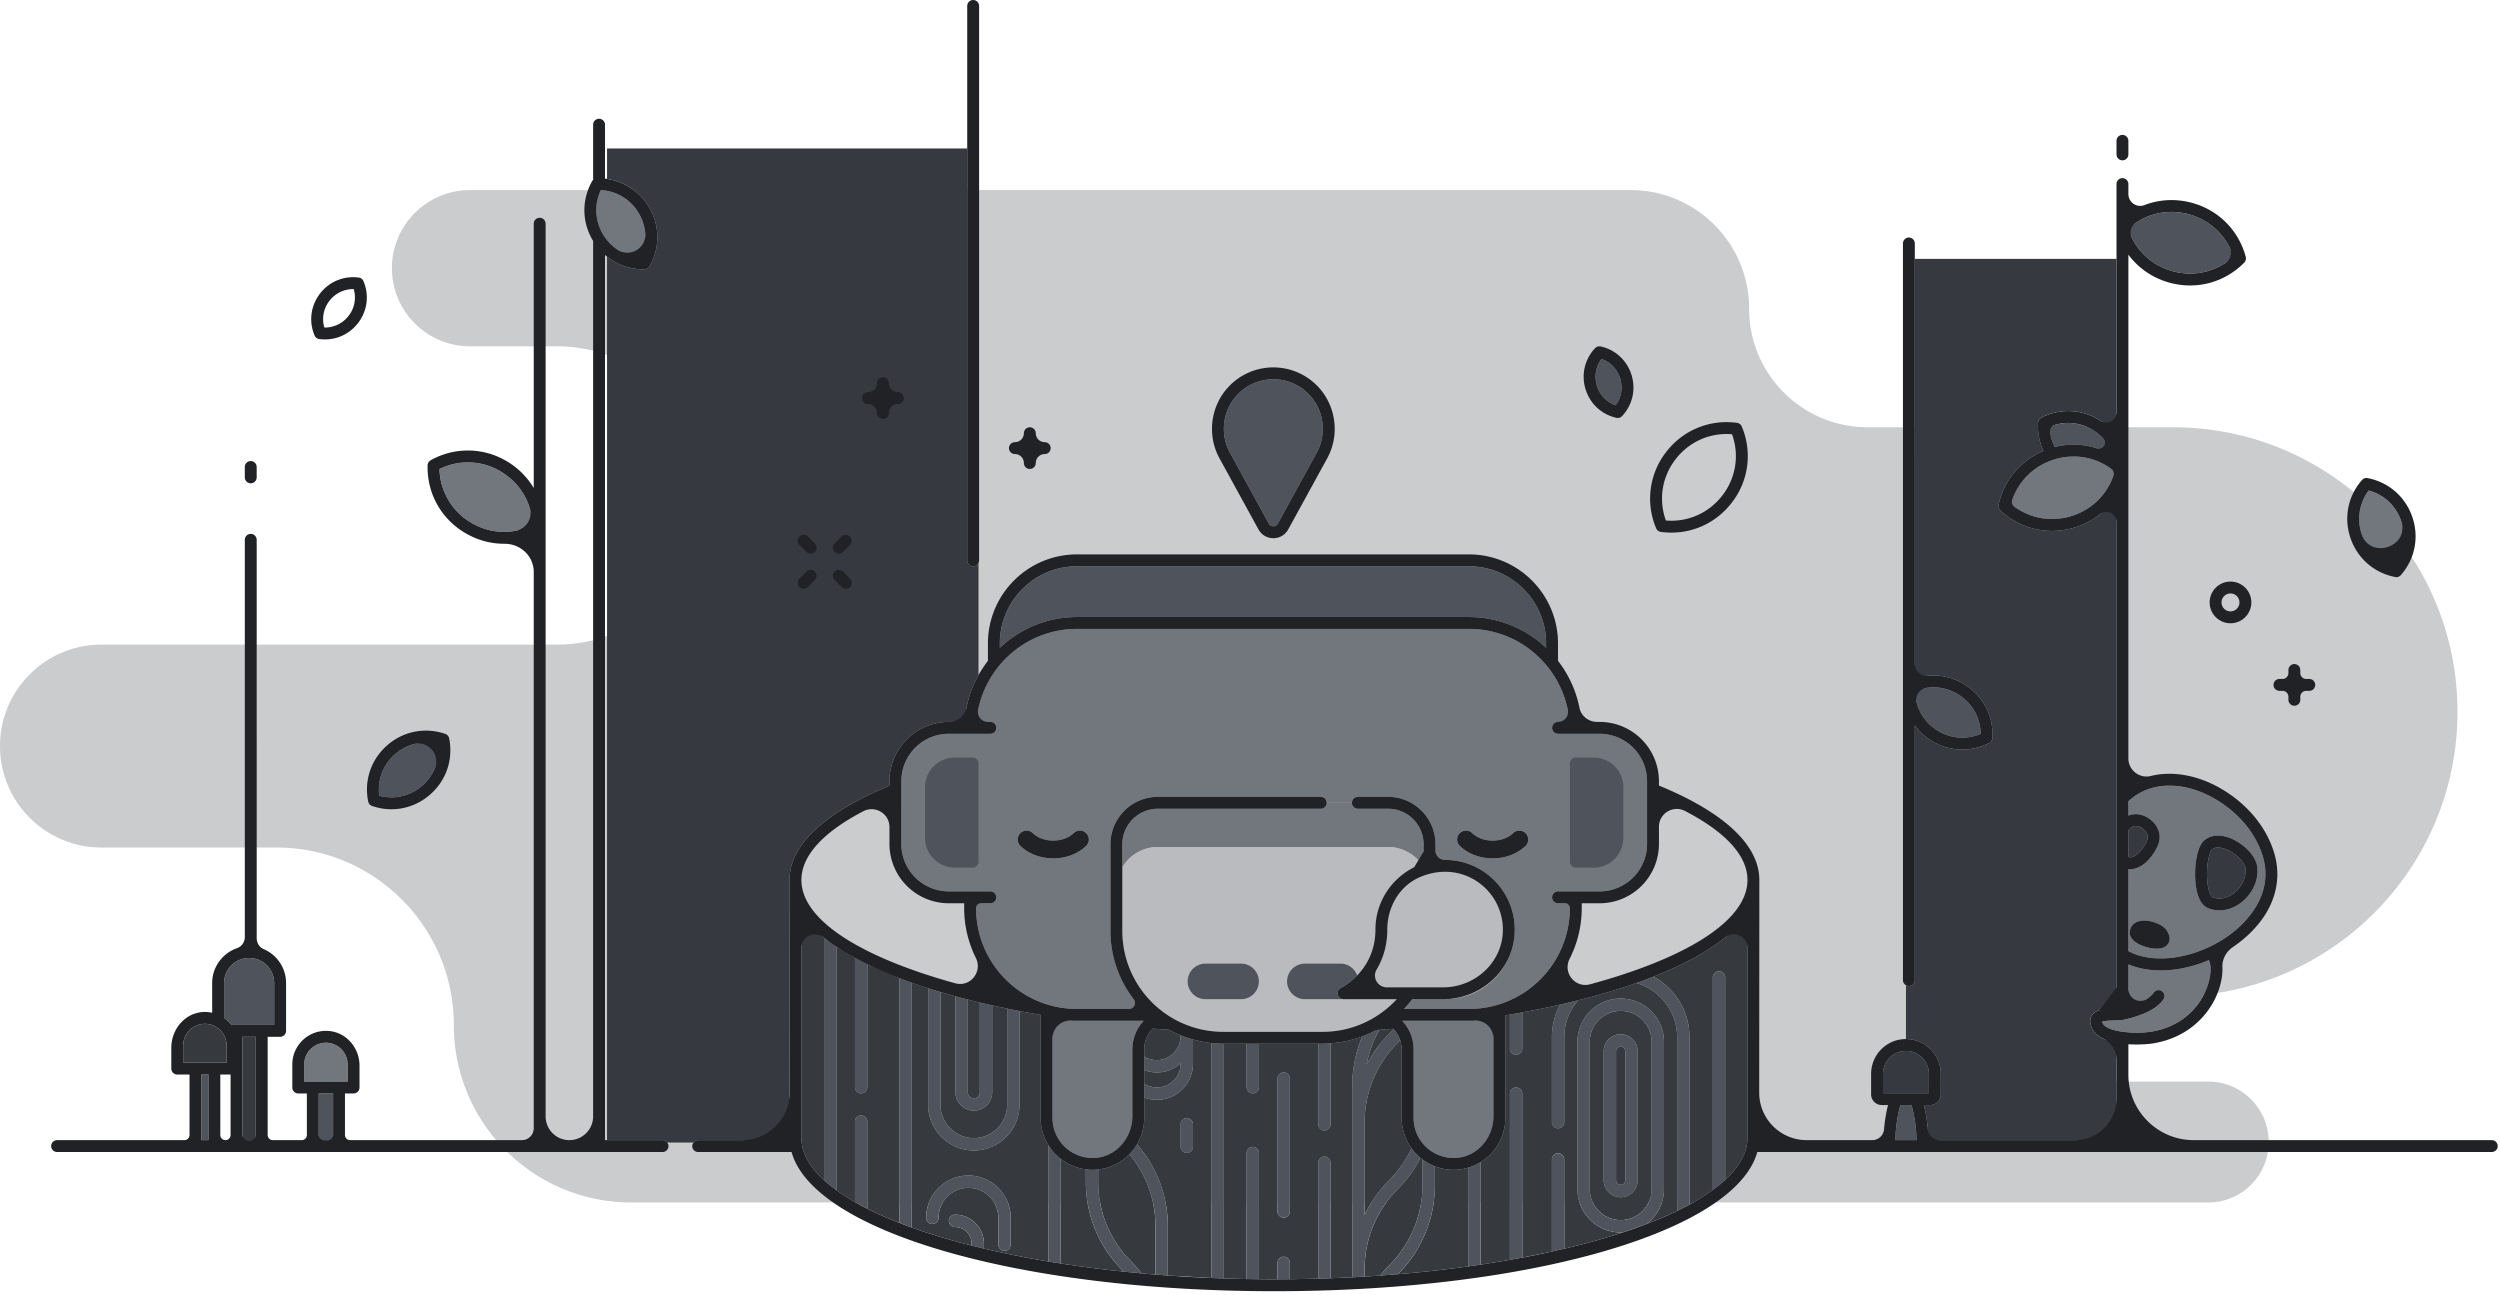 <svg xmlns="http://www.w3.org/2000/svg" height="218" width="421" xmlns:v="https://vecta.io/nano"><style><![CDATA[.B{fill:#4f545c}.C{fill:#72767d}.D{fill:#36393f}.E{fill:#36393e}]]></style><g fill-rule="evenodd"><path d="M0 125.639c0 9.436 7.649 17.085 17.085 17.085h29.45c16.506 0 29.886 13.381 29.886 29.888s13.382 29.887 29.888 29.887h265.564c5.622 0 10.18-4.558 10.18-10.18v-.001c0-5.622-4.558-10.18-10.18-10.18h-31.161a7.17 7.17 0 0 1-7.17-7.17v-.005a7.17 7.17 0 0 1 7.17-7.17h25.209c26.466 0 47.92-21.454 47.92-47.92s-21.454-47.92-47.92-47.92H314.52c-11.029 0-19.97-8.94-19.97-19.97v-.001c0-11.029-8.941-19.97-19.97-19.97H79.15C71.888 32.012 66 37.9 66 45.162v.006c0 7.263 5.888 13.15 13.15 13.15H93.8c13.872 0 25.117 11.245 25.117 25.117v.001c0 13.872-11.245 25.118-25.117 25.118H17.085C7.649 108.554 0 116.203 0 125.639" fill-opacity=".3" class="B"/><path d="M117.573 192h15.412l-.03-.377v-43.432c0-6.034 6.247-11.519 16.829-15.869v-.752c0-5.514 4.486-10 10-10h2.652a18.84 18.84 0 0 1 2.342-7.896V94.788c-.161.337-.498.573-.896.573a1 1 0 0 1-1-1V25h-60.657v5.13c2.93.44 5.498 2.117 7.056 4.735 1.845 3.103 1.888 6.834.114 9.978a1 1 0 0 1-.855.509l-.168.001c-2.292 0-4.427-.767-6.147-2.129V192h9.35c.327 0 .602.167.785.408h4.428c.183-.241.459-.408.785-.408" class="D"/><path d="M371.354 141.394c1.147-.845 2.732-.896 4.461-.148 1.857.803 3.99 2.694 4.286 4.617.333 2.161-.69 4.541-2.605 6.062-1.144.908-2.46 1.38-3.746 1.381-.645 0-1.282-.12-1.886-.362-1.105-.444-1.831-1.801-2.1-3.926-.301-2.382-.004-6.453 1.59-7.624zm-6.326 17.66c-.421.52-1.106.702-1.837.702-.952 0-1.983-.308-2.615-.58-1.837-.792-1.991-1.809-1.919-2.344v-.001c.117-.867.703-1.491 1.607-1.714 1.444-.351 3.78.407 4.544 1.483.896 1.265.523 2.081.22 2.454zm-6.608 1.112c4.464 2.446 11.99 1.174 17.444-3.034 2.247-1.735 7.246-6.486 5.13-13.128-1.158-3.633-3.821-6.893-7.5-9.181-2.659-1.652-5.518-2.522-8.161-2.522-.9 0-1.774.101-2.607.306-1.63.401-3.066 1.184-4.306 2.321v2.431c.165-.068.334-.125.51-.165.878-.199 1.837-.031 2.704.477v.001c1.499.881 2.299 2.468 1.991 3.948-.294 1.417-1.762 3.451-3.019 4.184-.732.427-1.366.576-1.893.576-.105 0-.197-.016-.293-.027z" class="C"/><path d="M371.749 148.767c.216 1.707.694 2.254.86 2.321 1.151.461 2.478.195 3.643-.729 1.342-1.066 2.095-2.751 1.873-4.192-.139-.902-1.419-2.357-3.103-3.085-.311-.134-.916-.357-1.515-.357-.344 0-.686.074-.968.281-.476.349-1.137 3.022-.79 5.761m-12.15-4.691c.752-.439 1.893-2.018 2.069-2.864.146-.702-.416-1.446-1.047-1.817-.319-.187-.648-.284-.952-.284a1.34 1.34 0 0 0-.292.031c-.393.091-.708.359-.957.705v4.45c.268.15.661.081 1.179-.221" class="D"/><path d="M363.183 157.766c-.151-.198-.932-.612-1.769-.718a2.12 2.12 0 0 0-.614-.002c.504.359 1.695.712 2.383.72" class="B"/><path d="M331.024 115.379c3.025 1.971 4.708 5.301 4.502 8.906a1 1 0 0 1-.543.833 9.96 9.96 0 0 1-4.543 1.107c-1.885 0-3.759-.547-5.422-1.631a10 10 0 0 1-2.562-2.42v42.889a1 1 0 0 1-1 1c-.183 0-.346-.063-.494-.149v9.063c3.236 0 5.868 2.631 5.868 5.866v3.454c0 .989-.805 1.793-1.794 1.793h-1.056c.486 1.931.734 3.911.751 5.91h31.689v-16.39c-1.862-.356-3.558-1.103-4.183-2.559-.428-.997-.215-1.675.038-2.068.687-1.064 2.252-1.094 3.634-1.121l.511-.013V83.527c-1.599 2.476-4.006 4.354-6.954 5.277-1.294.405-2.61.603-3.909.603-3.183 0-6.268-1.19-8.706-3.448-.261-.241-.375-.602-.298-.949.916-4.154 3.712-7.456 7.565-9.076-.677-1.457-1.01-3.079-.913-4.769a1 1 0 0 1 .544-.833 9.84 9.84 0 0 1 9.964.524 10.02 10.02 0 0 1 2.707 2.604V43.59h-33.964v70.685a9.82 9.82 0 0 1 8.568 1.103" class="D"/><path d="M322.738 192c-.018-2.004-.309-3.983-.84-5.91h-1.872c-.53 1.926-.821 3.905-.839 5.91z" class="B"/><path d="M324.83 184.09v-3.247c0-2.132-1.735-3.867-3.867-3.867a3.87 3.87 0 0 0-3.867 3.867v3.247z" class="D"/><path d="M40.83 192h2.245v-17.402H40.83z" class="E"/><path d="M37.73 165.548v5.879c.468.326.883.722 1.233 1.17h7.211v-7.049c0-2.328-1.894-4.221-4.221-4.221s-4.223 1.893-4.223 4.221" class="B"/><path d="M57.092 182.138h1.45v-2.883c0-2.017-1.641-3.659-3.658-3.659s-3.659 1.642-3.659 3.659v2.883h1.45z" class="C"/><path d="m53.675 191.999h2.417v-7.861h-2.417z" class="B"/><path d="M36.099 178.954h2.066v-2.883c0-2.017-1.641-3.658-3.658-3.658s-3.659 1.641-3.659 3.658v2.883h2.067z" class="E"/><path d="m33.915 191.999h1.184v-11.045h-1.184z" class="B"/><path d="M107.922 43.34c1.137-2.397 1.014-5.143-.361-7.453s-3.728-3.73-6.376-3.875a7.85 7.85 0 0 0 .361 7.453c1.374 2.311 3.728 3.73 6.376 3.875M397.72 89.977a7.86 7.86 0 0 0 5.448 5.1c1.604-2.114 2.046-4.826 1.174-7.37s-2.885-4.414-5.448-5.099c-1.604 2.113-2.046 4.826-1.174 7.369" class="C"/><path d="M346.023 75.278c3.402-.858 6.897-.317 9.822 1.478-.543-1.707-1.649-3.199-3.223-4.225-2.252-1.467-4.991-1.705-7.432-.666a7.88 7.88 0 0 0 .833 3.413m-19.913 47.64c2.253 1.469 4.992 1.705 7.432.667-.036-2.653-1.357-5.063-3.61-6.531s-4.99-1.705-7.432-.666a7.86 7.86 0 0 0 3.61 6.53m-57.19-57.965c.48 1.568 1.638 2.766 3.154 3.296.959-1.288 1.248-2.929.768-4.497s-1.637-2.765-3.153-3.296c-.96 1.289-1.249 2.93-.769 4.497M63.867 134.006c2.564.678 5.241.055 7.262-1.719s2.984-4.347 2.642-6.978c-2.566-.679-5.241-.056-7.261 1.718s-2.985 4.348-2.643 6.979" class="B"/><path d="M84.416 79.453a10.77 10.77 0 0 0-10.41-.463c.108 3.721 2.046 7.051 5.264 8.993s7.069 2.103 10.411.463a10.77 10.77 0 0 0-5.265-8.993" class="C"/><path d="M358.395 38.54a10.77 10.77 0 0 0 7.573 7.157c3.634.958 7.375.036 10.123-2.473a10.77 10.77 0 0 0-7.573-7.157c-3.634-.963-7.375-.039-10.123 2.473" class="B"/><path d="M356.116 79.408c-2.857-2.385-6.635-3.142-10.224-2.02s-6.259 3.899-7.247 7.488c2.858 2.386 6.637 3.143 10.224 2.019a10.77 10.77 0 0 0 7.247-7.487m6.075 94.335c6.226-.979 9.236-5.504 9.923-9.081.315-1.64.066-2.661-.147-2.976-2.683 1.135-5.484 1.735-8.097 1.735-1.968 0-3.828-.334-5.45-1.021v7.074c1.782-.498 3.579-1.283 4.251-2.294.307-.459.927-.583 1.387-.279a1 1 0 0 1 .279 1.386c-1.432 2.153-5.219 3.136-6.78 3.458-.456.095-1.017.105-1.611.117-.526.01-1.578.03-1.943.195.012.047.033.114.072.205.687 1.603 5.645 1.87 8.116 1.481" class="C"/><g class="E"><path d="M244.772 197a8.67 8.67 0 0 1-3.136-.592v3.13a21.1 21.1 0 0 1-6.222 15.02c-.006.006-.011.013-.017.019 4.08-.343 8.036-.784 11.844-1.312v-16.626a8.68 8.68 0 0 1-2.469.361"/><path d="M239.553 199.538v-4.287l-.348-.263c-.986 1.897-2.236 3.666-3.791 5.219-3.622 3.624-5.615 8.436-5.615 13.554v1.221l2.622-.175c.474-.594.971-1.172 1.516-1.717a19.04 19.04 0 0 0 5.616-13.552m-56.701-.52v-2.097c-1.587-.204-3.04-.834-4.243-1.773v17.62c3.413.533 6.958.993 10.618 1.375-.07-.073-.131-.152-.202-.223-3.98-3.98-6.173-9.273-6.173-14.902m90.074 2.591a2.87 2.87 0 0 1-2.863-2.863V177.03a2.87 2.87 0 0 1 2.863-2.864 2.87 2.87 0 0 1 2.864 2.864v21.716a2.87 2.87 0 0 1-2.864 2.863zm5.207-26.164c0-2.871-2.335-5.206-5.207-5.206s-5.207 2.335-5.207 5.206v24.813c0 2.872 2.335 5.207 5.207 5.207s5.207-2.335 5.207-5.207zm-87.943 18.932a8.69 8.69 0 0 1-5.255 2.565v2.075a18.86 18.86 0 0 0 5.563 13.429c.627.628 1.19 1.299 1.723 1.99l2.361.205v-8.131c0-4.487-1.553-8.731-4.392-12.133m-26.198-9.43c.557 0 1.011-.454 1.011-1.011v-15.105l-2.023-.5v15.605c0 .557.454 1.011 1.012 1.011"/><path d="M163.992 191.656a5.62 5.62 0 0 0 5.611-5.611v-16.198l-2.517-.54v14.629a3.1 3.1 0 0 1-3.094 3.093c-1.707 0-3.094-1.387-3.094-3.093v-16.158l-2.518-.718v18.985a5.62 5.62 0 0 0 5.612 5.611m34.827-12.535v-.06c-1.074.949-2.468 1.543-4.01 1.543a5.91 5.91 0 0 1-2.122-.399v2.304a3.98 3.98 0 0 0 2.122.621c2.211 0 4.01-1.798 4.01-4.009m85.692-4.464v28.201c1.468-.797 2.768-1.622 3.927-2.468v-35.75a1.042 1.042 0 1 1 2.083 0v34.062c2.429-2.247 3.753-4.627 3.753-7.08v-37.648c-2.745 3.932-8.237 7.498-15.846 10.496 3.62 1.961 6.083 5.791 6.083 10.187m-54.366 4.587a21.27 21.27 0 0 1 3.792-5.146c.26-.26.503-.532.746-.804-.013-.013-.023-.029-.036-.042l-2.348.167c-1.029 1.81-1.762 3.77-2.154 5.825m-.347 9.874v15.501c1.028-2.151 2.403-4.145 4.139-5.881a19.15 19.15 0 0 0 3.766-5.368 8.66 8.66 0 0 1-1.655-5.09v-11.573c0-.541-.108-1.053-.268-1.541-.125.132-.238.271-.367.4-3.622 3.623-5.615 8.433-5.615 13.552m-31.001-14.393c-.008-.142-.041-.276-.062-.414-.641-.265-1.263-.564-1.866-.895l-2.754-.196c-.881.901-1.428 2.13-1.428 3.487v1.196a3.95 3.95 0 0 0 2.122.619c2.137 0 3.874-1.687 3.988-3.797m50.527 20.978v17.265l4.946-.807v-27.989a1.041 1.041 0 1 1 2.083 0v27.61l4.989-1.019v-15.486a1.042 1.042 0 1 1 2.083 0v15.006c3.546-.838 6.872-1.758 9.912-2.757-.137.008-.272.021-.41.021a7.3 7.3 0 0 1-7.29-7.29v-24.813a7.3 7.3 0 0 1 7.29-7.289 7.3 7.3 0 0 1 7.289 7.289v24.813c0 2.423-1.193 4.568-3.017 5.894 1.874-.715 3.63-1.456 5.23-2.229v-29.265c0-4.321-2.905-7.972-6.863-9.117-3.003 1.058-6.292 2.03-9.818 2.914a9.44 9.44 0 0 0-2.323 6.203v14.278a1.042 1.042 0 1 1-2.083 0v-14.278c0-1.981.502-3.848 1.383-5.48-2.052.466-4.177.903-6.372 1.309v6.099a1.041 1.041 0 1 1-2.083 0v-5.725l-.778.133v17.287c0 3.138-1.673 5.887-4.168 7.423m24.384-18.674a.78.78 0 0 0-.781-.781c-.423 0-.781.358-.781.781v21.716c0 .423.358.781.781.781a.78.78 0 0 0 .781-.781zm-134.939-19.11c-1.585-1.266-2.863-2.583-3.813-3.944v37.648c0 2.472 1.347 4.869 3.813 7.132zm12.689 6.814l-5.4-2.34v20.689a1.041 1.041 0 1 1-2.082 0v-21.763l-3.124-1.867v40.984c.939.681 1.982 1.346 3.124 1.996V188.88a1.041 1.041 0 1 1 2.082 0v14.667c1.645.828 3.445 1.625 5.4 2.387zm47.361 28.368v-3.771a1.041 1.041 0 1 1 2.083 0v3.771a1.041 1.041 0 1 1-2.083 0zm5.207-17.443c-1.073-.111-2.112-.329-3.124-.612v4.076c0 3.358-2.734 6.092-6.093 6.092-.747 0-1.46-.142-2.122-.389v3.455c0 1.613-.448 3.119-1.214 4.416a20.89 20.89 0 0 1 5.191 13.814v8.286l7.362.418zm-33.824 33.927a1.041 1.041 0 1 1-2.083 0v-4.513a5.04 5.04 0 0 0-5.034-5.034 5.04 5.04 0 0 0-5.032 5.034 1.041 1.041 0 1 1-2.083 0c0-3.924 3.192-7.117 7.115-7.117a7.13 7.13 0 0 1 7.117 7.117zm6.325-16.775a8.66 8.66 0 0 1-1.283-4.53v-17.369l-3.557-.645v15.779c0 4.243-3.452 7.694-7.694 7.694s-7.695-3.451-7.695-7.694v-19.621l-2.757-.928v41.221c3.053 1.096 6.428 2.109 10.065 3.031v-.338a2.78 2.78 0 0 0-2.776-2.776 1.041 1.041 0 1 1 0-2.083c2.68 0 4.859 2.18 4.859 4.859v.846c3.41.809 7.03 1.54 10.838 2.178zm39.648 12.233a1.04 1.04 0 0 1-1.042-1.042v-22.356a1.042 1.042 0 1 1 2.084 0v22.356a1.04 1.04 0 0 1-1.042 1.042zm11.541-22.173a21.18 21.18 0 0 1 1.708-8.348 18.83 18.83 0 0 1-5.353 1.171v13.636a1.041 1.041 0 1 1-2.082 0V175.76h-9.979v7.321a1.041 1.041 0 1 1-2.083 0v-7.321h-3.818v39.535l3.818.098v-21.216a1.041 1.041 0 1 1 2.083 0v21.243l2.605.02.518-.003v-2.757a1.042 1.042 0 1 1 2.084 0v2.74l4.772-.09v-19.515a1.041 1.041 0 1 1 2.082 0v19.443l3.645-.162z"/></g><g class="B"><path d="M176.527 192.81v19.624l2.083.333v-17.62a8.76 8.76 0 0 1-2.083-2.337m14.946-.114a8.81 8.81 0 0 1-1.283 1.681c2.839 3.402 4.391 7.647 4.391 12.133v8.131l2.083.155v-8.286a20.89 20.89 0 0 0-5.191-13.814m-6.538 6.321v-2.075a8.6 8.6 0 0 1-.968.057 8.72 8.72 0 0 1-1.115-.079v2.097c0 5.629 2.193 10.922 6.173 14.902.071.071.132.15.202.223l2.994.293c-.533-.69-1.097-1.361-1.724-1.989-3.586-3.585-5.562-8.355-5.562-13.429m-24.106 5.534a1.04 1.04 0 1 0 0 2.083 2.78 2.78 0 0 1 2.776 2.775v.338l2.083.509v-.847c0-2.678-2.179-4.858-4.859-4.858"/><path d="M163.085 197.955c-3.923 0-7.115 3.193-7.115 7.117a1.04 1.04 0 1 0 2.082 0 5.04 5.04 0 0 1 5.033-5.034 5.04 5.04 0 0 1 5.034 5.034v4.513a1.04 1.04 0 1 0 2.083 0v-4.513a7.13 7.13 0 0 0-7.117-7.117m-9.544-32.459l-2.083-.763v41.201l2.083.784zm10.452 28.243c4.243 0 7.694-3.451 7.694-7.694v-15.779l-2.083-.418v16.197a5.62 5.62 0 0 1-5.611 5.611 5.62 5.62 0 0 1-5.612-5.611v-18.984l-2.083-.637v19.621c0 4.243 3.452 7.694 7.695 7.694"/><path d="M163.992 187.029a3.1 3.1 0 0 0 3.094-3.093v-14.629l-2.083-.476v15.105a1.01 1.01 0 0 1-1.011 1.01c-.558 0-1.012-.453-1.012-1.01v-15.605l-2.082-.553v16.158c0 1.706 1.387 3.093 3.094 3.093m-18.976-2.906a1.04 1.04 0 0 0 1.041-1.042v-20.688l-2.083-1.074v21.762a1.04 1.04 0 0 0 1.042 1.042m1.041 4.757a1.041 1.041 0 1 0-2.083 0v13.552l2.083 1.115zm-5.207-29.429l-2.083-1.533v40.836c.621.57 1.323 1.13 2.083 1.681zm65.257 16.309h-.11c-.666 0-1.324-.036-1.973-.104v39.557l2.083.082zm-5.207 3.361v-4.076a18.78 18.78 0 0 1-2.167-.735l.063.414c-.114 2.11-1.851 3.797-3.989 3.797-.782 0-1.507-.23-2.122-.619v2.303a5.91 5.91 0 0 0 2.122.399c1.542 0 2.936-.594 4.01-1.543v.06c0 2.211-1.799 4.009-4.01 4.009a3.98 3.98 0 0 1-2.122-.621v2.315c.662.247 1.375.389 2.122.389 3.359 0 6.093-2.734 6.093-6.092m10.066 14.015a1.04 1.04 0 0 0-1.042 1.042v21.215l2.084.027v-21.242a1.04 1.04 0 0 0-1.042-1.042m0-9.013a1.04 1.04 0 0 0 1.042-1.042v-7.32h-2.084v7.32a1.04 1.04 0 0 0 1.042 1.042m6.248-2.477a1.041 1.041 0 1 0-2.083 0v22.356a1.041 1.041 0 1 0 2.083 0zm-1.042 29.994a1.04 1.04 0 0 0-1.042 1.041v2.757l2.084-.017v-2.74a1.04 1.04 0 0 0-1.042-1.041m-15.273-18.538v-3.771a1.041 1.041 0 1 0-2.083 0v3.771a1.041 1.041 0 1 0 2.083 0m22.128-2.73a1.04 1.04 0 0 0 1.042-1.042v-13.636l-1.334.068h-.749v13.568a1.04 1.04 0 0 0 1.041 1.042m0 4.403a1.04 1.04 0 0 0-1.041 1.042v19.514l2.083-.072v-19.442a1.04 1.04 0 0 0-1.042-1.042m12.384 5.433c1.555-1.553 2.805-3.322 3.791-5.219-.568-.472-1.069-1.018-1.501-1.617-.931 1.964-2.183 3.785-3.767 5.368-1.735 1.736-3.11 3.73-4.138 5.881V189.12c0-5.12 1.993-9.93 5.615-13.552.129-.129.242-.269.367-.401-.231-.704-.601-1.342-1.098-1.871-.243.272-.486.544-.746.804a21.32 21.32 0 0 0-3.792 5.146c.393-2.055 1.126-4.015 2.155-5.825l-.499.036c-.76.414-1.56.758-2.378 1.067a21.2 21.2 0 0 0-1.707 8.348v32.226l2.083-.115v-1.221a19.05 19.05 0 0 1 5.615-13.554m6.222-.669v-3.13c-.75-.291-1.449-.682-2.083-1.157v4.287a19.04 19.04 0 0 1-5.615 13.552c-.545.545-1.042 1.123-1.516 1.717l2.976-.23c.006-.006.01-.013.016-.019a21.1 21.1 0 0 0 6.222-15.02m5.605-2.899v16.626l2.083-.296v-17.265a8.69 8.69 0 0 1-2.083.935m9.112-12.466a1.041 1.041 0 1 0-2.083 0v27.989l2.083-.379zm-1.041-6.545a1.04 1.04 0 0 0 1.041-1.042v-6.099l-2.083.374v5.725a1.04 1.04 0 0 0 1.042 1.042m27.117-2.97v29.265c.723-.349 1.419-.703 2.083-1.064v-28.201c0-4.396-2.463-8.226-6.084-10.187-.926.365-1.875.723-2.862 1.07 3.958 1.145 6.863 4.796 6.863 9.117m-21.087 14.278a1.042 1.042 0 1 0 2.083 0v-14.278a9.44 9.44 0 0 1 2.323-6.202l-3.023.722a11.51 11.51 0 0 0-1.383 5.48zm1.041 5.3a1.04 1.04 0 0 0-1.041 1.042v15.485l2.083-.479v-15.006a1.04 1.04 0 0 0-1.042-1.042m10.546 11.227c-2.872 0-5.207-2.335-5.207-5.207v-24.813c0-2.872 2.335-5.207 5.207-5.207s5.207 2.335 5.207 5.207v24.813c0 2.872-2.335 5.207-5.207 5.207m7.29-5.207v-24.813a7.3 7.3 0 0 0-7.29-7.289 7.3 7.3 0 0 0-7.289 7.289v24.813a7.3 7.3 0 0 0 7.289 7.29c.139 0 .274-.014.411-.021l3.861-1.375c1.825-1.327 3.018-3.471 3.018-5.894m-7.29-.731c-.423 0-.781-.358-.781-.781v-21.716c0-.422.358-.78.781-.78a.78.78 0 0 1 .781.78v21.716a.78.78 0 0 1-.781.781zm2.864-22.497a2.87 2.87 0 0 0-2.864-2.863 2.87 2.87 0 0 0-2.863 2.863v21.716a2.87 2.87 0 0 0 2.863 2.864 2.87 2.87 0 0 0 2.864-2.864zm14.731-12.388a1.042 1.042 0 1 0-2.083 0v35.75a23.32 23.32 0 0 0 2.083-1.688zm-83.405-88.418l6.559 11.961c.221.403.602.447.755.447s.534-.044.755-.447l6.559-11.961c1.661-3.028 1.265-6.824-.985-9.445-1.586-1.847-3.893-2.908-6.329-2.908s-4.743 1.061-6.329 2.908c-2.25 2.621-2.646 6.417-.985 9.445"/></g><path d="M247.368 171.909h-11.236c1.185 1.254 1.917 2.941 1.917 4.798v11.573a6.73 6.73 0 0 0 6.72 6.72 6.73 6.73 0 0 0 6.723-6.72v-16.835c-1.33.296-2.707.464-4.124.464m-54.764 0h-11.236c-1.418 0-2.795-.168-4.124-.464v16.835a6.73 6.73 0 0 0 6.72 6.72 6.73 6.73 0 0 0 6.723-6.72v-11.573c0-1.857.732-3.544 1.917-4.798" class="C"/><path d="M168.368 109.09c3.402-3.203 7.97-5.182 13-5.182h66c5.03 0 9.598 1.979 13 5.182v-.729c0-7.169-5.832-13-13-13h-66c-7.168 0-13 5.831-13 13z" class="B"/><g class="C"><path d="M245.797 140.331a1.5 1.5 0 0 1 2.121-.036c1.74 1.682 5.156 1.683 6.896 0a1.5 1.5 0 0 1 2.085 2.157c-1.448 1.4-3.49 2.099-5.533 2.099s-4.085-.699-5.533-2.099a1.5 1.5 0 0 1-.036-2.121m-62.895 2.121c-1.448 1.4-3.491 2.1-5.533 2.1s-4.085-.7-5.533-2.1a1.5 1.5 0 0 1 2.085-2.157c1.74 1.683 5.156 1.682 6.896 0a1.5 1.5 0 0 1 2.085 2.157m-18.467-20.883h2.342a1 1 0 1 1 0 2h-6.993a8.01 8.01 0 0 0-8 8v10.542a8.01 8.01 0 0 0 8 8h6.993a1 1 0 1 1 0 2h-2.41v.798c0 9.374 7.626 17 17 17h10.947c-3.284-3.417-5.316-8.046-5.316-13.148V142.19a8.01 8.01 0 0 1 8-8h27.421a1 1 0 0 1 1 1h4.247a1 1 0 0 1 1-1h5.071a8.01 8.01 0 0 1 8 8v2.744a11.61 11.61 0 0 1 1.614-.125c6.467 0 11.73 5.262 11.73 11.73s-5.263 11.73-11.73 11.73h-5.532a19.02 19.02 0 0 1-1.398 1.64h10.946c9.374 0 17-7.626 17-17v-.798h-1.993a1 1 0 1 1 0-2h6.993a8.01 8.01 0 0 0 8-8v-10.542a8.01 8.01 0 0 0-8-8h-6.993a1 1 0 1 1 0-2h1.925c-.687-8.748-8.01-15.66-16.932-15.66h-66c-8.922 0-16.245 6.912-16.932 15.66"/><path d="M222.419 136.19h-27.421a6.01 6.01 0 0 0-6 6v3.867c1.226-2.043 3.457-3.422 6-3.422h38.739c2.311 0 4.365 1.141 5.641 2.881l.359-.131v-3.195a6.01 6.01 0 0 0-6-6h-5.071a1 1 0 0 1-1-1h-4.247a1 1 0 0 1-1 1"/></g><path d="m208.999 162.269c1.65 0 3 1.35 3 3s-1.35 3-3 3h-6c-1.65 0-3-1.35-3-3s1.35-3 3-3zm24.739-19.634h-38.739c-2.543 0-4.774 1.379-6 3.422v10.704c0 9.374 7.626 17 17 17h16.739c4.932 0 9.367-2.125 12.476-5.492h-8.959c-.067 0-.129-.021-.193-.033-.107.012-.213.033-.324.033h-6c-1.65 0-3-1.35-3-3s1.35-3 3-3h6c1.297 0 2.398.84 2.814 1.999 1.505-1.567 3.069-4.066 3.069-7.729 0-5.072 3.242-9.39 7.758-11.023-1.276-1.74-3.33-2.881-5.641-2.881z" fill="#b9bbbe"/><path d="M225.737 162.269h-6a3.01 3.01 0 0 0-3 3 3.01 3.01 0 0 0 3 3h6c.111 0 .217-.021.325-.033a.99.99 0 0 1-.783-.744 1 1 0 0 1 .541-1.123c.109-.055 1.397-.713 2.731-2.101-.416-1.159-1.517-1.999-2.814-1.999m-22.739 0a3.01 3.01 0 0 0-3 3 3.01 3.01 0 0 0 3 3h6a3.01 3.01 0 0 0 3-3 3.01 3.01 0 0 0-3-3zm-47.214-21.158a5 5 0 0 0 5 5h2.993a1 1 0 0 0 1-1V128.57a1 1 0 0 0-1-1h-2.993a5 5 0 0 0-5 5zm109.59 5h2.993a5 5 0 0 0 5-5v-8.541a5 5 0 0 0-5-5h-2.993a1 1 0 0 0-1 1v16.541a1 1 0 0 0 1 1" class="B"/><path d="M229.369 166.269h13.982c5.365 0 9.73-4.365 9.73-9.73s-4.365-9.73-9.73-9.73-9.731 4.365-9.731 9.73a12.85 12.85 0 0 1-4.251 9.73" fill="#b9bbbe"/><g fill="#202225"><path d="M372.538 143.006c.282-.207.625-.281.969-.281.598 0 1.204.223 1.514.357 1.684.728 2.964 2.183 3.103 3.086.222 1.441-.53 3.125-1.872 4.191-1.166.924-2.493 1.19-3.643.73-.166-.067-.645-.615-.861-2.322-.346-2.739.314-5.411.79-5.761m-.674 9.938c.604.243 1.241.362 1.886.362 1.286-.001 2.602-.473 3.746-1.381 1.915-1.521 2.938-3.9 2.605-6.062-.296-1.923-2.429-3.814-4.286-4.617-1.729-.747-3.314-.697-4.461.148-1.594 1.172-1.891 5.242-1.59 7.624.269 2.125.995 3.483 2.1 3.926m-11.6 2.173c-.904.223-1.489.847-1.606 1.713v.001c-.072.536.082 1.553 1.918 2.345.632.272 1.663.58 2.615.58.732 0 1.416-.182 1.837-.702.303-.374.676-1.189-.22-2.455-.763-1.075-3.1-1.834-4.544-1.482m-30.332-38.064c2.252 1.468 3.574 3.878 3.61 6.531-2.44 1.038-5.179.802-7.432-.667-1.707-1.112-2.879-2.766-3.363-4.656-.285-1.116.503-2.238 1.641-2.416 1.901-.299 3.859.11 5.544 1.208m-8.97 48.859c.148.087.31.149.494.149a1 1 0 0 0 1-1v-42.888a10.03 10.03 0 0 0 2.561 2.42c1.664 1.084 3.538 1.631 5.423 1.631 1.544 0 3.095-.367 4.542-1.107.313-.16.524-.485.544-.836.205-3.604-1.478-6.933-4.502-8.903-1.946-1.269-4.183-1.798-6.387-1.575-1.178.119-2.181-.864-2.181-2.049V43.591 41a1 1 0 1 0-2 0v4 120.062c0 .369.209.678.506.851M42.225 81.389a1 1 0 0 0 1-1V78.64a1 1 0 1 0-2 0v1.749a1 1 0 0 0 1 1m121.656 13.972c.398 0 .735-.237.896-.573.062-.131.104-.273.104-.427V1a1 1 0 1 0-2 0v24 69.361a1 1 0 0 0 1 1m193.539-68.36a1 1 0 0 0 1-1v-2.283a1 1 0 1 0-2 0v2.283a1 1 0 0 0 1 1m41.474 55.607c2.563.685 4.576 2.556 5.448 5.1l.034.102c1.393 4.241-5.141 6.452-6.63 2.243l-.026-.076c-.872-2.543-.43-5.256 1.174-7.369m4.466 14.563a.93.93 0 0 0 .189.019c.285 0 .56-.123.752-.341 2.381-2.714 3.104-6.374 1.933-9.79s-3.986-5.863-7.532-6.546a.99.99 0 0 0-.941.323c-2.381 2.714-3.104 6.374-1.933 9.79s3.986 5.862 7.532 6.545M269.689 60.457c1.516.53 2.674 1.728 3.154 3.296s.191 3.208-.768 4.497a5.01 5.01 0 0 1-3.155-3.296c-.48-1.568-.19-3.209.769-4.497m2.513 9.907a1.04 1.04 0 0 0 .221.025c.273 0 .538-.112.73-.316 1.754-1.871 2.353-4.453 1.602-6.906a6.99 6.99 0 0 0-5.193-4.824 1 1 0 0 0-.951.291 6.99 6.99 0 0 0-1.603 6.905c.751 2.453 2.693 4.256 5.194 4.825M55.462 50.676a5.07 5.07 0 0 1 4.104-1.994 5.01 5.01 0 0 1-.844 4.484 5.04 5.04 0 0 1-4.103 1.993c-.451-1.541-.152-3.18.843-4.483m-1.697 6.421c.322.043.641.064.958.064 2.189 0 4.229-1.001 5.589-2.781 1.557-2.038 1.893-4.667.899-7.032-.138-.327-.439-.557-.791-.604-2.542-.336-4.991.68-6.547 2.718s-1.893 4.667-.899 7.032a1 1 0 0 0 .791.603m12.745 69.93a7.98 7.98 0 0 1 3.141-1.707c2.425-.669 4.553 1.754 3.576 4.072-.458 1.087-1.165 2.076-2.098 2.895-2.021 1.774-4.698 2.397-7.262 1.719a7.86 7.86 0 0 1 2.643-6.979m-3.85 8.701c1.076.368 2.175.549 3.262.549 2.364 0 4.668-.855 6.526-2.487 2.714-2.383 3.905-5.918 3.187-9.457a1 1 0 0 0-.656-.747c-3.416-1.168-7.075-.444-9.788 1.938s-3.905 5.918-3.187 9.457a1 1 0 0 0 .656.747m219.491-58.37c2.288-2.983 5.814-4.537 9.522-4.231a10.77 10.77 0 0 1-1.618 10.294c-2.288 2.983-5.814 4.537-9.523 4.231-1.257-3.503-.669-7.312 1.619-10.294m-2.464 12.213a13.35 13.35 0 0 0 1.776.12c3.983 0 7.697-1.817 10.179-5.053a12.76 12.76 0 0 0 1.666-12.825 1 1 0 0 0-.789-.605c-4.639-.621-9.107 1.22-11.955 4.933a12.76 12.76 0 0 0-1.666 12.825 1 1 0 0 0 .789.605m74.388 82.69c-.039-.091-.06-.158-.071-.205.364-.165 1.416-.185 1.943-.195.593-.011 1.154-.022 1.61-.116 1.561-.323 5.349-1.305 6.78-3.458a1 1 0 0 0-1.665-1.108c-.272.409-.727.781-1.291 1.111-1.311.769-2.961-.235-2.961-1.755V162.4c1.622.686 3.482 1.021 5.45 1.021 2.614 0 5.414-.601 8.097-1.735.213.315.462 1.336.148 2.975-.687 3.578-3.698 8.102-9.924 9.081-2.471.389-7.429.122-8.116-1.481zm14.443-136.195c3.117.825 5.616 2.896 6.987 5.703a1.94 1.94 0 0 1-.642 2.427c-2.581 1.761-5.778 2.322-8.895 1.5s-5.617-2.896-6.987-5.704a1.94 1.94 0 0 1 .641-2.426c2.581-1.763 5.778-2.326 8.896-1.5zM358.42 144.297v-4.45c.248-.346.563-.614.957-.704.094-.022.191-.032.291-.032.304 0 .634.097.953.285.63.371 1.192 1.114 1.046 1.816-.175.846-1.317 2.425-2.069 2.864-.517.302-.91.371-1.178.221zm4.306-11.69c.833-.205 1.707-.306 2.607-.306 2.642 0 5.502.87 8.161 2.522 3.679 2.288 6.342 5.548 7.5 9.181 2.116 6.642-2.883 11.393-5.13 13.128-5.455 4.208-12.98 5.48-17.444 3.034v-13.813c.096.011.188.027.293.027.527 0 1.16-.149 1.893-.576 1.257-.733 2.725-2.767 3.019-4.185.308-1.48-.492-3.066-1.991-3.947-.868-.509-1.827-.678-2.704-.478-.176.04-.345.097-.51.165v-2.431c1.239-1.137 2.676-1.92 4.306-2.321zm-45.63 51.483v-3.247a3.87 3.87 0 0 1 3.866-3.867 3.87 3.87 0 0 1 3.867 3.867v3.247zm2.091 7.909c.018-2.005.309-3.984.839-5.909h1.872c.531 1.926.822 3.905.84 5.909zm-51.404-26.248c-2.548.693-4.65-1.944-3.456-4.298a18.82 18.82 0 0 0 2.04-8.545v-.797h3a10 10 0 0 0 10-10v-2.881c0-2.256 2.399-3.699 4.4-2.659 6.659 3.461 10.507 7.433 10.507 11.619 0 6.868-10.327 13.168-26.491 17.561zm26.491 25.871c0 2.453-1.324 4.833-3.753 7.08-.618.572-1.323 1.134-2.083 1.688-1.159.846-2.459 1.671-3.927 2.468-.663.361-1.36.715-2.082 1.064-1.601.773-3.356 1.514-5.23 2.229-1.237.47-2.515.932-3.862 1.375-3.04.999-6.366 1.919-9.913 2.757l-2.082.479a165.34 165.34 0 0 1-4.99 1.02l-2.082.378-4.946.808-2.083.296a220.33 220.33 0 0 1-11.844 1.312l-2.976.23-2.622.176-2.083.114-3.645.162-2.082.072-4.773.09-2.083.017-.518.004c-.873 0-1.739-.012-2.605-.021l-2.083-.027-3.819-.097-2.083-.082a248.51 248.51 0 0 1-7.361-.418l-2.083-.155-2.36-.206-2.994-.293a209.38 209.38 0 0 1-10.618-1.376l-2.082-.333a164.89 164.89 0 0 1-10.839-2.177l-2.082-.509c-3.637-.922-7.013-1.935-10.066-3.03a80.96 80.96 0 0 1-2.083-.783c-1.954-.762-3.755-1.56-5.4-2.387a46.58 46.58 0 0 1-2.082-1.115c-1.141-.65-2.185-1.316-3.124-1.997-.76-.551-1.462-1.111-2.083-1.68-2.466-2.263-3.813-4.661-3.813-7.133V159.63c0-1.945 2.242-2.973 3.758-1.755.019.014.037.029.055.044a30.22 30.22 0 0 0 2.083 1.532c.957.64 2.01 1.26 3.124 1.868.667.363 1.361.721 2.082 1.073 1.667.813 3.46 1.597 5.4 2.341l2.083.762c.895.317 1.813.627 2.757.929l2.083.636 2.518.718 2.082.553 2.023.5 2.083.476 2.517.54 2.083.419 3.557.645v17.369c0 1.66.475 3.207 1.284 4.529a8.78 8.78 0 0 0 2.082 2.338c1.203.939 2.656 1.569 4.243 1.773a8.72 8.72 0 0 0 1.115.079 8.6 8.6 0 0 0 .968-.057 8.69 8.69 0 0 0 5.255-2.565 8.84 8.84 0 0 0 1.283-1.681 8.66 8.66 0 0 0 1.214-4.416v-3.456-2.315-2.304-2.303-1.195c0-1.357.547-2.586 1.428-3.488l2.754.196a18.93 18.93 0 0 0 1.866.896c.7.291 1.427.528 2.167.735 1.012.282 2.051.5 3.123.611.649.067 1.307.104 1.973.104h.11 3.819 2.083 9.979.748c.45 0 .892-.037 1.334-.068a18.85 18.85 0 0 0 5.352-1.17 18.97 18.97 0 0 0 2.378-1.068l.009-.003 2.838-.2c.012.013.022.03.035.043a4.99 4.99 0 0 1 1.098 1.871c.159.488.268 1 .268 1.541v11.573c0 1.9.618 3.655 1.654 5.09.433.599.934 1.145 1.502 1.617.112.093.231.176.348.263a8.7 8.7 0 0 0 2.083 1.157c.974.377 2.029.592 3.136.592a8.68 8.68 0 0 0 2.469-.361 8.69 8.69 0 0 0 2.083-.935c2.495-1.536 4.168-4.285 4.168-7.423v-17.287l.778-.133 2.082-.374c2.196-.406 4.32-.843 6.372-1.309l3.024-.723c3.526-.884 6.814-1.857 9.817-2.914.987-.347 1.937-.705 2.863-1.07 5.029-1.981 9.133-4.211 12.13-6.63 1.496-1.207 3.716-.137 3.716 1.785zm-144.49-52.352v2.841a10 10 0 0 0 10 10h2.583v.797a18.86 18.86 0 0 0 1.964 8.401c1.171 2.361-.941 4.978-3.481 4.274-15.819-4.385-25.895-10.611-25.895-17.393 0-4.169 3.816-8.126 10.426-11.577 2-1.044 4.403.4 4.403 2.657zm42.82 32.638a6.97 6.97 0 0 0-1.917 4.799v11.334c0 3.416-2.449 6.465-5.837 6.901a6.73 6.73 0 0 1-7.607-6.662v-13.403c0-1.691 1.4-3.095 3.088-2.998.343.019.688.029 1.036.029zm39.222-8.642c1.025-1.722 1.794-3.942 1.794-6.726.001-3.789 2.059-7.364 5.545-8.849 7.281-3.101 14.306 2.433 13.899 9.426-.302 5.198-4.829 9.152-10.035 9.152h-9.479c-1.545 0-2.514-1.676-1.724-3.003zm4.306 8.642h11.235c.349 0 .694-.01 1.037-.029 1.688-.097 3.088 1.307 3.088 2.998v13.164c0 3.416-2.449 6.465-5.836 6.901a6.73 6.73 0 0 1-7.607-6.662v-11.573c0-1.858-.733-3.544-1.917-4.799zm-84.348-40.339a8 8 0 0 1 8-8h6.993a1 1 0 1 0 0-2h-.416c-1.042 0-1.857-.946-1.655-1.967 1.543-7.796 8.42-13.694 16.661-13.694h66c8.242 0 15.119 5.898 16.662 13.694.202 1.021-.613 1.967-1.655 1.967a1 1 0 1 0 0 2h6.993a8 8 0 0 1 8 8v10.542a8 8 0 0 1-8 8h-6.993a1 1 0 1 0 0 2h1.196c.44 0 .797.357.797.797 0 9.389-7.611 17-17 17h-10.946c.498-.518.962-1.067 1.399-1.639h5.187c6.105 0 11.448-4.522 12.021-10.599.656-6.974-4.836-12.861-11.677-12.861h-.085c-.84.001-1.529-.687-1.529-1.528v-1.091a8 8 0 0 0-8-8h-5.071a1 1 0 1 0 0 2h5.071a6 6 0 0 1 6 6v1.208l-1.592 2.646c-3.862 1.921-6.525 5.898-6.525 10.495 0 3.662-1.564 6.162-3.068 7.729-1.334 1.388-2.623 2.046-2.732 2.1a1 1 0 0 0-.54 1.124c.088.389.402.668.782.744.064.012.125.033.192.033h8.959c-3.108 3.367-7.543 5.492-12.476 5.492h-16.739c-9.388 0-17-7.612-17-17v-10.705-3.866a6 6 0 0 1 6-6h27.421a1 1 0 1 0 0-2h-27.421a8 8 0 0 0-8 8v14.571a18.86 18.86 0 0 0 3.946 11.556c.5.65.015 1.591-.805 1.591h-8.772c-9.388 0-17-7.611-17-17a.8.8 0 0 1 .798-.797h1.612a1 1 0 1 0 0-2h-6.993a8 8 0 0 1-8-8zm16.583-23.208c0-7.169 5.832-13 13-13h66c7.169 0 13 5.831 13 13v.729c-3.402-3.203-7.969-5.182-13-5.182h-66c-5.03 0-9.597 1.979-13 5.182zm180.502-21.466c-3.363 1.053-6.894.454-9.677-1.591-.336-.247-.477-.697-.342-1.092 1.121-3.266 3.68-5.771 7.042-6.824s6.895-.453 9.677 1.591c.337.247.478.698.342 1.093-1.121 3.266-3.68 5.771-7.042 6.823zm3.752-14.364c.613.399 1.155.87 1.621 1.396.664.751-.13 1.896-1.084 1.583-2.268-.746-4.725-.84-7.136-.232a7.94 7.94 0 0 1-.777-2.581 1.04 1.04 0 0 1 .739-1.123c2.228-.683 4.627-.353 6.637.957zm66.994 119.468H369.42c-6.075 0-11-4.925-11-11v-5.146c.463.029.918.043 1.348.043 1.185 0 2.194-.093 2.734-.178 7.03-1.105 10.914-6.356 11.644-11.07a8.85 8.85 0 0 0 .106-1.769c-.064-1.36.643-2.628 1.769-3.394a20.37 20.37 0 0 0 1.064-.77c5.456-4.21 7.575-9.793 5.814-15.318-1.301-4.086-4.266-7.734-8.349-10.272-4.02-2.499-8.506-3.395-12.302-2.46l-.042.01c-1.924.478-3.786-.978-3.786-2.962V42.886c1.702 2.293 4.139 3.977 7.036 4.743 1.12.297 2.248.442 3.363.442 3.381 0 6.63-1.337 9.103-3.835.254-.256.355-.639.262-.987-1.214-4.513-4.636-7.921-9.154-9.116-2.698-.714-5.443-.548-7.918.407-1.3.502-2.692-.476-2.692-1.869v-1.672a1 1 0 1 0-2 0v38.432a1.73 1.73 0 0 1-2.675 1.446l-.032-.021a9.84 9.84 0 0 0-9.952-.53c-.32.164-.537.496-.557.854-.094 1.685.239 3.301.914 4.754-3.848 1.618-6.642 4.914-7.562 9.061-.078.351.04.729.305.974 2.437 2.251 5.517 3.438 8.696 3.438 1.299 0 2.615-.198 3.909-.603a12.83 12.83 0 0 0 4.179-2.21c1.123-.894 2.775-.125 2.775 1.31v78.369l-2.843 3.824c-.542.157-1.004.424-1.302.885-.254.393-.466 1.071-.038 2.068.362.842 1.082 1.447 1.984 1.877 1.363.647 2.199 2.058 2.199 3.567v6.505a7 7 0 0 1-7 7h-22.784c-1.044 0-1.903-.803-1.987-1.844-.111-1.372-.333-2.73-.669-4.065h1.056c.991 0 1.793-.803 1.793-1.794v-3.453c0-3.241-2.626-5.867-5.866-5.867h-.001c-3.24 0-5.866 2.626-5.866 5.867v3.454c0 .99.802 1.793 1.792 1.793h1.057c-.336 1.334-.558 2.692-.669 4.065-.084 1.041-.943 1.844-1.987 1.844h-11.044c-4.417 0-7.996-3.579-7.993-7.996l.022-35.813c0-6.048-6.278-11.544-16.907-15.9v-.721a10 10 0 0 0-10-10h-.416c-1.426 0-2.692-.983-2.971-2.381a18.89 18.89 0 0 0-3.613-7.899v-2.928c0-8.285-6.715-15-15-15h-66c-8.284 0-15 6.715-15 15v2.928c-.401.518-.774 1.056-1.121 1.614-.159.254-.322.507-.469.77-.941 1.684-1.627 3.526-2.016 5.475a3.03 3.03 0 0 1-2.977 2.421 10 10 0 0 0-10 10v.753c-10.583 4.35-16.829 9.835-16.829 15.868l.021 35.815a7.99 7.99 0 0 1-7.991 7.994h-7.412c-.327 0-.602.167-.785.408-.127.168-.215.366-.215.592a1 1 0 0 0 1 1h15.726c3.683 13.322 38.065 23.442 81.316 23.442s77.631-10.12 81.314-23.442h23.05 3.967 96.669a1 1 0 1 0 0-2zM101.185 32.012c2.648.145 5.002 1.564 6.376 3.875a7.97 7.97 0 0 1 1.101 3.373c.224 2.517-2.55 4.187-4.658 2.795-.983-.649-1.825-1.525-2.458-2.59-1.375-2.31-1.498-5.056-.361-7.453zM52.676 182.138h-1.45v-2.883c0-2.017 1.641-3.659 3.659-3.659s3.658 1.642 3.658 3.659v2.883h-1.45zm2.551 9.861h-.686c-.478 0-.865-.387-.865-.865v-6.996h2.417v6.996c0 .478-.388.865-.866.865zm-13.017 0h-.515c-.477 0-.865-.387-.865-.865v-16.537h2.245v16.537c0 .478-.388.865-.865.865zm-4.48-20.572v-5.879a4.23 4.23 0 0 1 4.223-4.222c2.328 0 4.221 1.894 4.221 4.222v7.049h-7.21c-.351-.449-.765-.844-1.234-1.17zm.235 20.572h-.001c-.477 0-.865-.387-.865-.865v-10.18h1.731v10.18c0 .478-.388.865-.865.865zm-5.05-13.045h-2.067v-2.883c0-2.017 1.642-3.658 3.659-3.658s3.658 1.641 3.658 3.658v2.883h-2.066zm1 13.045h1.184v-11.045h-1.184zM79.271 87.983a10.77 10.77 0 0 1-5.265-8.993 10.77 10.77 0 0 1 10.41.463c2.37 1.429 4.045 3.611 4.808 6.146.515 1.715-.635 3.469-2.396 3.793-2.561.471-5.225-.002-7.557-1.409zm32.305 104.016h-9.35-.344V42.927c.114.099.225.203.344.296a9.84 9.84 0 0 0 6.146 2.129l.168-.001a1 1 0 0 0 .855-.508c1.774-3.145 1.731-6.875-.114-9.978-1.616-2.716-4.319-4.419-7.385-4.779-.005-.007-.008-.011-.014-.017v-9.07a1 1 0 1 0-2 0v9.292a.99.99 0 0 0-.17.219c-1.774 3.144-1.731 6.875.115 9.978.016.028.038.052.055.08v.431 147a4 4 0 1 1-8 0v-147-3.323a1 1 0 1 0-2 0v44.502a12.89 12.89 0 0 0-4.432-4.437 12.76 12.76 0 0 0-12.924-.233c-.311.173-.513.508-.521.863-.102 4.676 2.228 8.909 6.233 11.325 2.071 1.249 4.362 1.875 6.657 1.875h.052c2.699-.012 4.935 2.066 4.935 4.765v93.663a2 2 0 0 1-2 2H58.958c-.478 0-.865-.387-.865-.865v-6.996h1.45a1 1 0 0 0 1-1v-3.685c0-2.876-2.062-5.442-4.914-5.809-3.451-.443-6.403 2.246-6.403 5.611v3.883a1 1 0 0 0 1 1h1.45v6.996c0 .478-.388.865-.866.865h-4.87c-.477 0-.865-.387-.865-.865v-16.537h2.099a1 1 0 0 0 1-1v-8.049c0-2.567-1.562-4.774-3.786-5.723-.727-.311-1.162-1.067-1.162-1.858V90.908a1 1 0 1 0-2 0v66.894c0 .841-.526 1.597-1.321 1.875-2.428.847-4.175 3.158-4.175 5.871v5.002c-.858-.19-1.784-.202-2.751.087-2.511.75-4.131 3.202-4.131 5.822v3.495a1 1 0 0 0 1 1h2.067v10.18c0 .478-.388.865-.865.865H9.615a1 1 0 1 0 0 2h101.961a1 1 0 0 0 1-1c0-.226-.089-.424-.216-.591a.98.98 0 0 0-.784-.409z"/><path d="M208.102 66.777c1.586-1.848 3.894-2.908 6.329-2.908a8.33 8.33 0 0 1 6.329 2.908c2.25 2.621 2.646 6.417.985 9.445l-6.559 11.961c-.221.403-.602.447-.755.447s-.534-.044-.755-.447l-6.559-11.961c-1.661-3.028-1.265-6.824.985-9.445zm3.82 22.368c.511.93 1.449 1.485 2.51 1.485s1.998-.556 2.508-1.485l6.559-11.961c2.059-3.755 1.568-8.461-1.221-11.71-1.968-2.291-4.827-3.605-7.847-3.605s-5.879 1.314-7.847 3.605c-2.789 3.25-3.28 7.955-1.221 11.71zm-34.553 55.406c2.042 0 4.085-.7 5.533-2.1a1.5 1.5 0 0 0-2.085-2.157c-1.74 1.682-5.156 1.683-6.896 0a1.5 1.5 0 0 0-2.085 2.157c1.448 1.4 3.49 2.1 5.533 2.1m73.998 0c2.042 0 4.085-.7 5.533-2.099a1.5 1.5 0 0 0-2.085-2.157c-1.74 1.683-5.156 1.682-6.896 0a1.5 1.5 0 0 0-2.085 2.157c1.448 1.399 3.49 2.099 5.533 2.099m132.494-28.213h.51a1 1 0 0 1 1 1v.51a1 1 0 1 0 2 0v-.51a1 1 0 0 1 1-1h.511a1 1 0 1 0 0-2h-.511a1 1 0 0 1-1-1v-.51a1 1 0 1 0-2 0v.51a1 1 0 0 1-1 1h-.51a1 1 0 1 0 0 2M146.175 68.04a1.51 1.51 0 0 1 1.51 1.51 1 1 0 1 0 2 0 1.51 1.51 0 0 1 1.51-1.51 1 1 0 1 0 0-2 1.51 1.51 0 0 1-1.51-1.51 1 1 0 1 0-2 0 1.51 1.51 0 0 1-1.51 1.51 1 1 0 1 0 0 2m24.736 8.424a1.51 1.51 0 0 1 1.51 1.51 1 1 0 1 0 2 0 1.51 1.51 0 0 1 1.51-1.51 1 1 0 1 0 0-2 1.51 1.51 0 0 1-1.51-1.51 1 1 0 1 0-2 0 1.51 1.51 0 0 1-1.51 1.51 1 1 0 1 0 0 2m-29.659 16.767c.256 0 .512-.098.707-.293l1.183-1.183a1 1 0 0 0-1.414-1.414l-1.183 1.183a1 1 0 0 0 0 1.414c.195.195.451.293.707.293m-5.917 5.916c.256 0 .512-.098.707-.293l1.184-1.184a1 1 0 0 0-1.414-1.414l-1.184 1.184a1 1 0 0 0 0 1.414c.195.195.451.293.707.293m6.393-.293c.195.195.451.293.707.293s.512-.098.707-.293a1 1 0 0 0 0-1.414l-1.183-1.184a1 1 0 0 0-1.414 1.414zm-5.916-5.916c.195.195.451.293.707.293s.512-.098.707-.293a1 1 0 0 0 0-1.414l-1.184-1.183a1 1 0 0 0-1.414 1.414zm239.803 10.02a1.51 1.51 0 1 1 0-3.02 1.51 1.51 0 1 1 0 3.02m0-5.02c-1.935 0-3.51 1.575-3.51 3.51s1.575 3.51 3.51 3.51 3.51-1.575 3.51-3.51-1.574-3.51-3.51-3.51"/></g></g></svg>